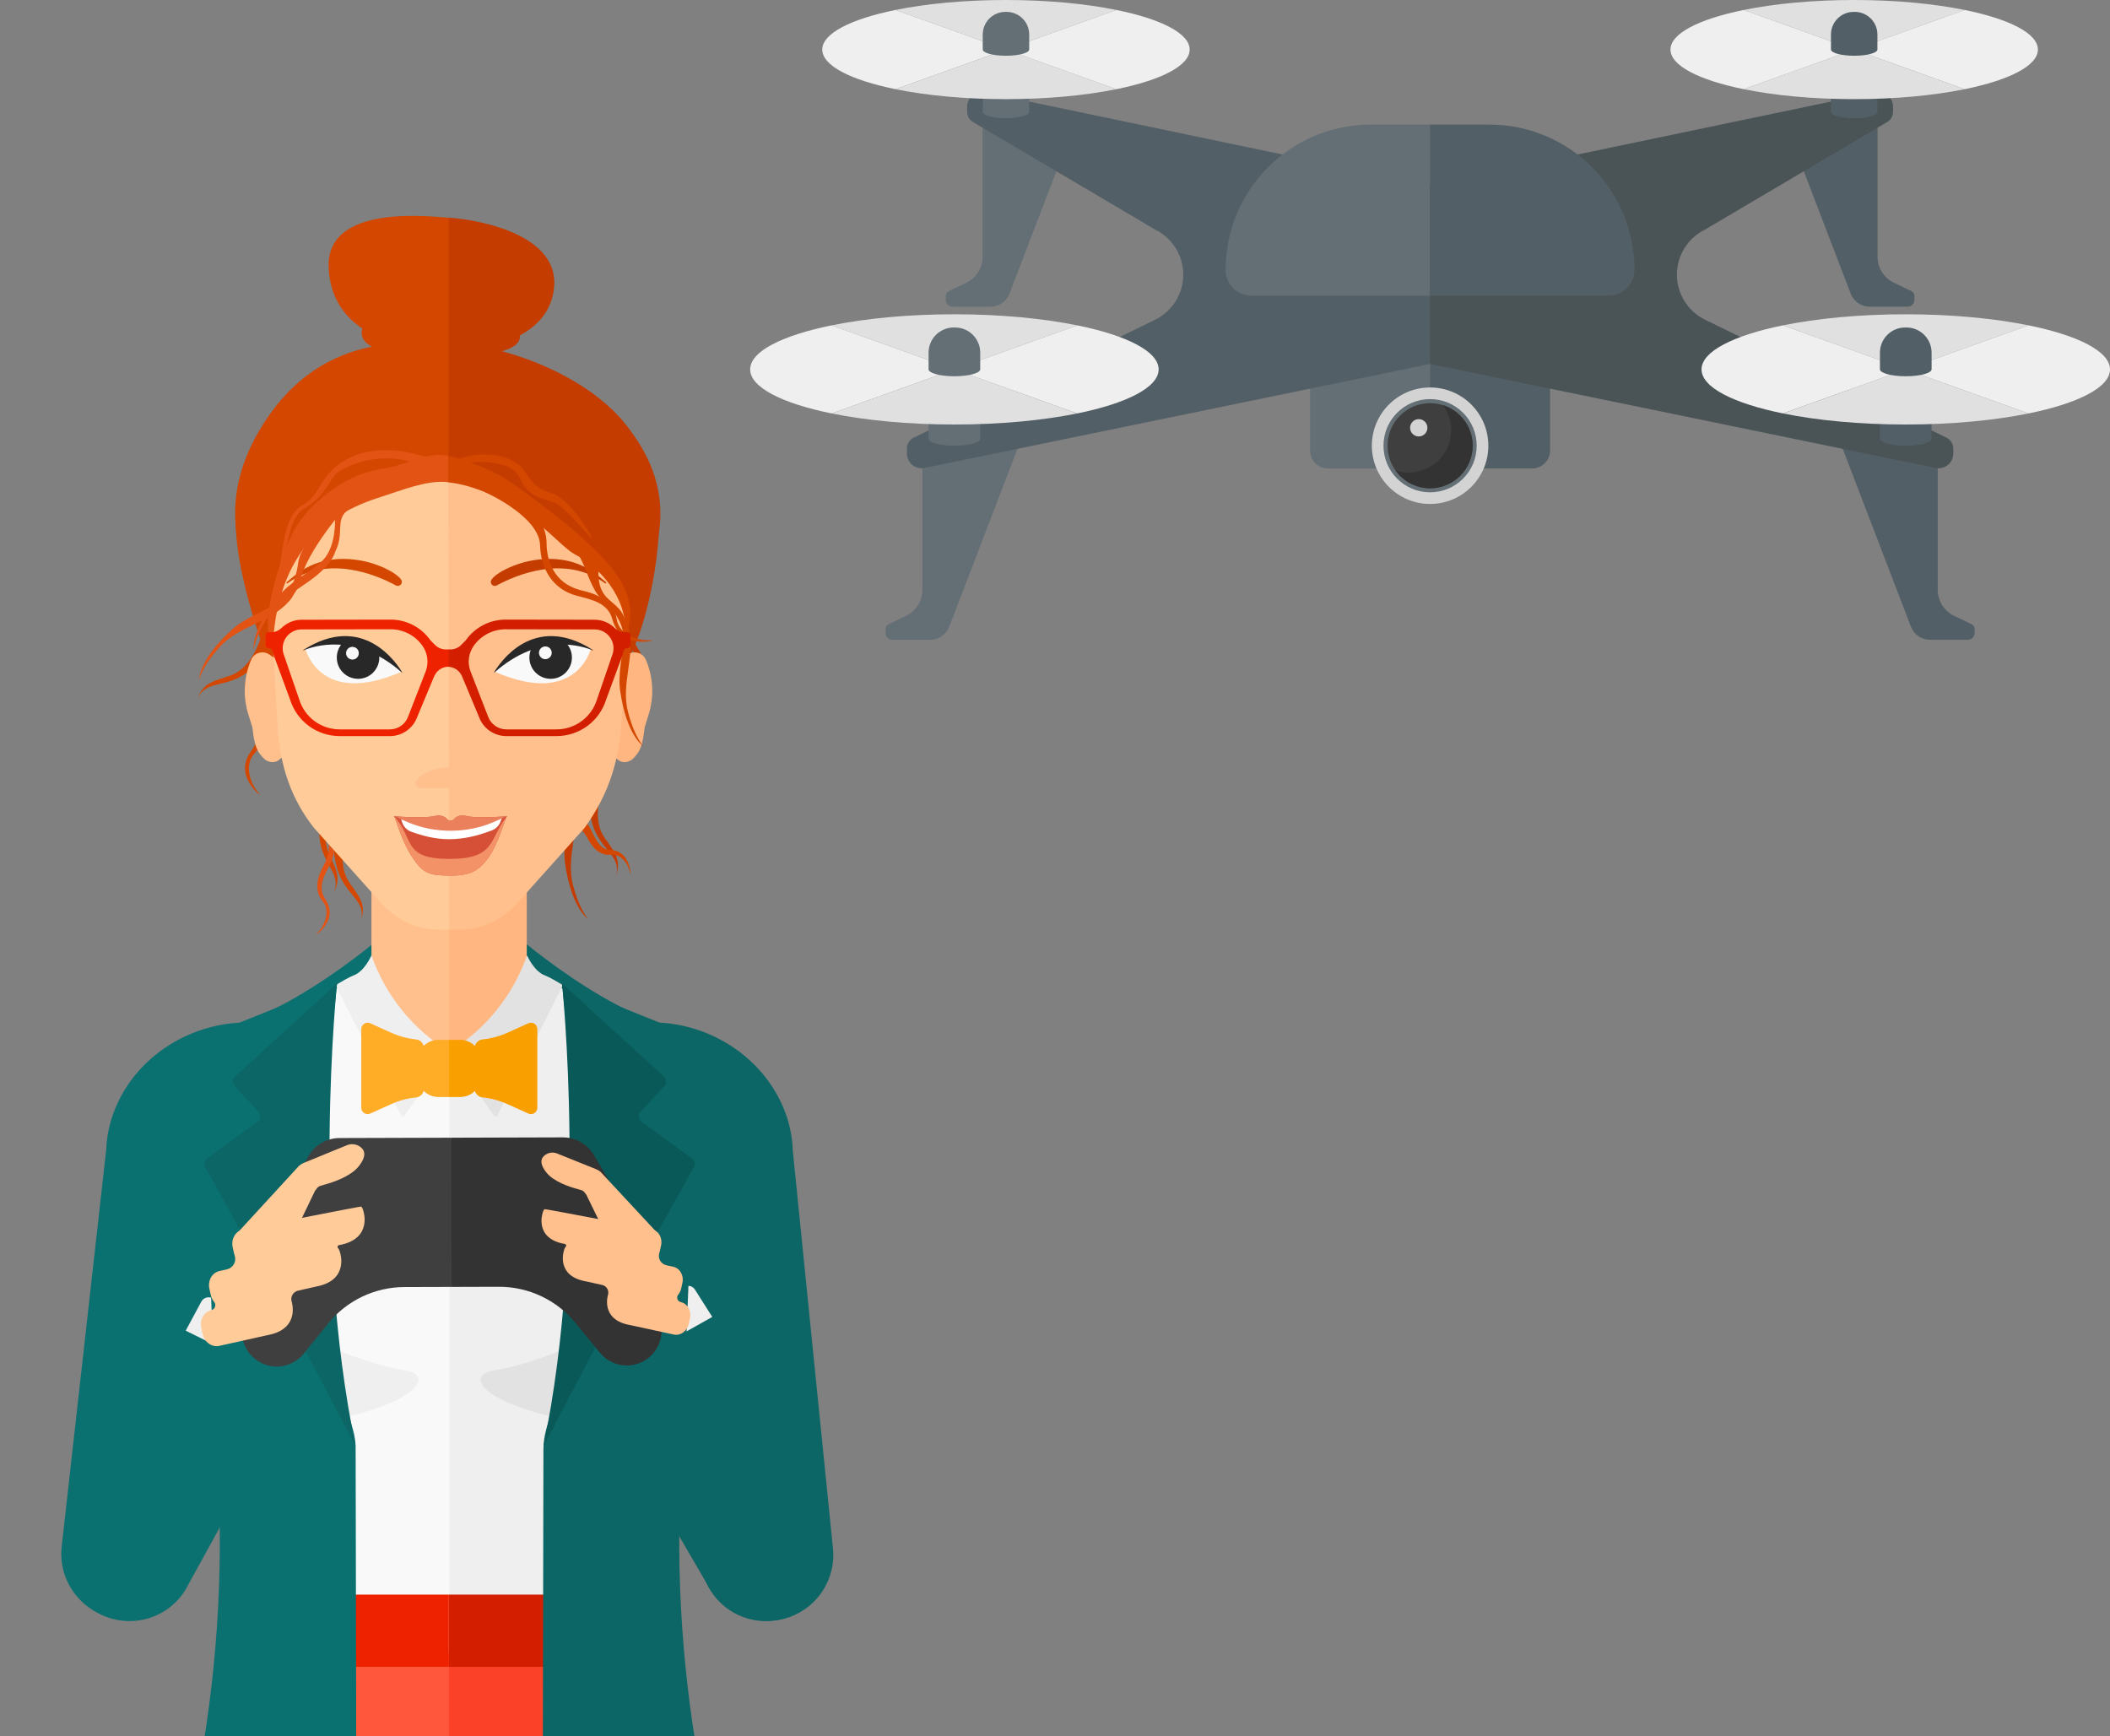 <?xml version="1.0" encoding="iso-8859-1"?>
<!-- Generator: Adobe Illustrator 19.2.0, SVG Export Plug-In . SVG Version: 6.00 Build 0)  -->
<svg version="1.1" xmlns="http://www.w3.org/2000/svg" xmlns:xlink="http://www.w3.org/1999/xlink" x="0px" y="0px"
	 viewBox="0 0 880.311 724.457" style="enable-background:new 0 0 880.311 724.457;" xml:space="preserve">
<rect x="0" y="0" width="880.311" height="724.457" fill="#808080" stroke="none"/>
<g id="Drone">
	<g>
		<g>
			<g>
				<g>
					<g>
						<path style="fill:#636E75;" d="M546.593,187.987c0,4.121,3.372,7.493,7.492,7.493h42.574l8.828-17.381l-8.828-59.606h-42.574
							c-4.12,0-7.492,3.372-7.492,7.493V187.987z"/>
					</g>
					<g>
						<path style="fill:#535F66;" d="M646.704,125.986c0-4.121-3.372-7.493-7.492-7.493h-42.574v76.986h42.574
							c4.12,0,7.492-3.371,7.492-7.493V125.986z"/>
					</g>
				</g>
				<g>
					<circle style="fill:#D3D3D3;" cx="596.648" cy="185.967" r="24.3"/>
					<circle style="fill:#636E75;" cx="596.648" cy="185.967" r="19.44"/>
					<circle style="fill:#3F3F3F;" cx="596.648" cy="185.967" r="17.758"/>
					<path style="fill:#333333;" d="M602.094,169.063c2.1,2.917,3.34,6.493,3.34,10.362c0,9.807-7.95,17.757-17.758,17.757
						c-1.899,0-3.727-0.301-5.444-0.854c3.224,4.478,8.479,7.396,14.417,7.396c9.808,0,17.758-7.95,17.758-17.758
						C614.406,178.059,609.236,171.362,602.094,169.063z"/>
					<circle style="fill:#D3D3D3;" cx="591.913" cy="178.49" r="3.614"/>
				</g>
			</g>
			<g>
				<path style="fill:#636E75;" d="M384.836,188.866v57.246c0,4.61-2.641,8.813-6.794,10.814l-7.319,3.525
					c-0.779,0.375-1.274,1.164-1.274,2.028v1.623c0,1.561,1.266,2.826,2.826,2.826h15.841c3.511,0,6.658-2.164,7.915-5.442
					l30.889-80.57L384.836,188.866z"/>
				<path style="fill:#636E75;" d="M409.962,49.891v57.246c0,4.61-2.641,8.813-6.795,10.814l-7.318,3.525
					c-0.779,0.376-1.275,1.164-1.275,2.029v1.622c0,1.562,1.266,2.827,2.827,2.827h15.84c3.511,0,6.658-2.165,7.915-5.443
					l23.669-61.737L409.962,49.891z"/>
				<path style="fill:#535F66;" d="M596.648,77.324L410.859,38.513c-1.806-0.372-3.682,0.088-5.11,1.253
					c-1.429,1.164-2.258,2.91-2.258,4.752v2.148c0,1.892,1.078,3.618,2.778,4.449l75.653,44.667
					c7.184,3.511,11.74,10.808,11.74,18.804s-4.556,15.293-11.74,18.804l-100.778,49.252c-1.699,0.831-2.777,2.557-2.777,4.45v2.147
					c0,1.843,0.828,3.588,2.257,4.753c1.429,1.164,3.305,1.625,5.11,1.253l210.914-43.395l13.996-20.723L596.648,77.324z"/>
				<path style="fill:#636E75;" d="M596.648,51.982h-24.69c-33.477,0-60.613,27.138-60.613,60.613
					c0,5.949,4.823,10.772,10.772,10.772h74.531l13.996-35.693L596.648,51.982z"/>
				<g>
					<path style="fill:#636E75;" d="M398.45,165.622h-0.534c-5.804,0-10.508,4.704-10.508,10.508v6.929
						c0,1.606,4.824,2.908,10.775,2.908s10.775-1.302,10.775-2.908v-6.929C408.959,170.326,404.255,165.622,398.45,165.622z"/>
					<g>
						<path style="fill:#E0E0E0;" d="M449.416,135.749c-14.26-2.9-32.001-4.62-51.233-4.62c-19.231,0-36.972,1.72-51.231,4.62
							l51.232,18.375L449.416,135.749z"/>
						<path style="fill:#EFEFEF;" d="M346.951,135.749c-20.634,4.197-33.976,10.865-33.976,18.375
							c0,7.51,13.342,14.178,33.976,18.375l51.232-18.375L346.951,135.749z"/>
						<path style="fill:#E0E0E0;" d="M346.951,172.499c14.26,2.9,32,4.62,51.231,4.62c19.233,0,36.974-1.72,51.233-4.62
							l-51.232-18.375L346.951,172.499z"/>
						<path style="fill:#EFEFEF;" d="M483.392,154.124c0-7.51-13.342-14.178-33.976-18.375l-51.232,18.375l51.232,18.375
							C470.05,168.302,483.392,161.634,483.392,154.124z"/>
					</g>
					<path style="fill:#636E75;" d="M398.45,136.642h-0.534c-5.804,0-10.508,4.705-10.508,10.509v6.929
						c0,1.606,4.824,2.908,10.775,2.908s10.775-1.302,10.775-2.908v-6.929C408.959,141.347,404.255,136.642,398.45,136.642z"/>
				</g>
				<g>
					<path style="fill:#636E75;" d="M419.94,31.025h-0.482c-5.221,0-9.452,4.231-9.452,9.452v6.232c0,1.445,4.34,2.616,9.692,2.616
						c5.353,0,9.692-1.171,9.692-2.616v-6.232C429.391,35.257,425.159,31.025,419.94,31.025z"/>
					<g>
						<path style="fill:#E0E0E0;" d="M465.781,4.156C452.954,1.548,436.996,0,419.698,0c-17.298,0-33.256,1.548-46.082,4.156
							l46.082,16.527L465.781,4.156z"/>
						<path style="fill:#EFEFEF;" d="M373.616,4.156c-18.56,3.774-30.56,9.772-30.56,16.527c0,6.755,12,12.753,30.56,16.527
							l46.082-16.527L373.616,4.156z"/>
						<path style="fill:#E0E0E0;" d="M373.616,37.211c12.826,2.609,28.784,4.156,46.082,4.156c17.298,0,33.256-1.547,46.083-4.156
							l-46.083-16.527L373.616,37.211z"/>
						<path style="fill:#EFEFEF;" d="M496.341,20.684c0-6.755-12.001-12.753-30.559-16.527l-46.083,16.527l46.083,16.527
							C484.341,33.436,496.341,27.438,496.341,20.684z"/>
					</g>
					<path style="fill:#636E75;" d="M419.94,4.959h-0.482c-5.221,0-9.452,4.231-9.452,9.452v6.232c0,1.445,4.34,2.616,9.692,2.616
						c5.353,0,9.692-1.171,9.692-2.616v-6.232C429.391,9.19,425.159,4.959,419.94,4.959z"/>
				</g>
			</g>
			<g>
				<path style="fill:#535F66;" d="M822.563,260.45l-7.319-3.525c-4.154-2.001-6.795-6.203-6.795-10.814v-57.246l-42.082-7.951
					l30.889,80.57c1.257,3.278,4.404,5.442,7.915,5.442h15.841c1.561,0,2.826-1.266,2.826-2.826v-1.623
					C823.838,261.614,823.342,260.825,822.563,260.45z"/>
				<path style="fill:#535F66;" d="M797.438,121.475l-7.319-3.525c-4.154-2.001-6.795-6.204-6.795-10.814V49.891l-34.862,10.883
					l23.669,61.737c1.256,3.278,4.404,5.443,7.914,5.443h15.841c1.562,0,2.827-1.266,2.827-2.827v-1.622
					C798.713,122.639,798.218,121.851,797.438,121.475z"/>
				<path style="fill:#4A5356;" d="M812.142,182.644l-100.779-49.252c-7.184-3.511-11.739-10.808-11.739-18.804
					s4.556-15.293,11.739-18.804l75.654-44.667c1.699-0.831,2.777-2.558,2.777-4.449v-2.148c0-1.843-0.829-3.588-2.258-4.752
					c-1.428-1.165-3.305-1.625-5.109-1.253L596.638,77.324v74.528l210.914,43.395c1.806,0.372,3.682-0.089,5.109-1.253
					c1.429-1.165,2.258-2.91,2.258-4.753v-2.147C814.919,185.201,813.841,183.475,812.142,182.644z"/>
				<path style="fill:#535F66;" d="M621.328,51.982h-24.69v71.386h74.531c5.949,0,10.772-4.823,10.772-10.772
					C681.941,79.12,654.804,51.982,621.328,51.982z"/>
				<g>
					<path style="fill:#535F66;" d="M794.835,165.622h0.535c5.804,0,10.508,4.704,10.508,10.508v6.929
						c0,1.606-4.824,2.908-10.775,2.908c-5.951,0-10.776-1.302-10.776-2.908v-6.929
						C784.326,170.326,789.031,165.622,794.835,165.622z"/>
					<g>
						<path style="fill:#E0E0E0;" d="M743.87,135.749c14.26-2.9,32.001-4.62,51.232-4.62c19.231,0,36.973,1.72,51.232,4.62
							l-51.232,18.375L743.87,135.749z"/>
						<path style="fill:#EFEFEF;" d="M846.335,135.749c20.634,4.197,33.976,10.865,33.976,18.375
							c0,7.51-13.342,14.178-33.976,18.375l-51.232-18.375L846.335,135.749z"/>
						<path style="fill:#E0E0E0;" d="M846.335,172.499c-14.26,2.9-32.001,4.62-51.232,4.62c-19.232,0-36.973-1.72-51.232-4.62
							l51.232-18.375L846.335,172.499z"/>
						<path style="fill:#EFEFEF;" d="M709.895,154.124c0-7.51,13.342-14.178,33.976-18.375l51.232,18.375l-51.232,18.375
							C723.236,168.302,709.895,161.634,709.895,154.124z"/>
					</g>
					<path style="fill:#535F66;" d="M794.835,136.642h0.535c5.804,0,10.508,4.705,10.508,10.509v6.929
						c0,1.606-4.824,2.908-10.775,2.908c-5.951,0-10.776-1.302-10.776-2.908v-6.929
						C784.326,141.347,789.031,136.642,794.835,136.642z"/>
				</g>
				<g>
					<path style="fill:#535F66;" d="M773.347,31.025h0.481c5.22,0,9.451,4.231,9.451,9.452v6.232c0,1.445-4.339,2.616-9.692,2.616
						c-5.353,0-9.692-1.171-9.692-2.616v-6.232C763.895,35.257,768.127,31.025,773.347,31.025z"/>
					<g>
						<path style="fill:#E0E0E0;" d="M727.505,4.156C740.331,1.548,756.289,0,773.587,0c17.299,0,33.257,1.548,46.083,4.156
							l-46.083,16.527L727.505,4.156z"/>
						<path style="fill:#EFEFEF;" d="M819.67,4.156c18.56,3.774,30.561,9.772,30.561,16.527c0,6.755-12.001,12.753-30.561,16.527
							l-46.083-16.527L819.67,4.156z"/>
						<path style="fill:#E0E0E0;" d="M819.67,37.211c-12.826,2.609-28.784,4.156-46.083,4.156c-17.298,0-33.256-1.547-46.082-4.156
							l46.082-16.527L819.67,37.211z"/>
						<path style="fill:#EFEFEF;" d="M696.945,20.684c0-6.755,12-12.753,30.56-16.527l46.082,16.527l-46.082,16.527
							C708.945,33.436,696.945,27.438,696.945,20.684z"/>
					</g>
					<path style="fill:#535F66;" d="M773.347,4.959h0.481c5.22,0,9.451,4.231,9.451,9.452v6.232c0,1.445-4.339,2.616-9.692,2.616
						c-5.353,0-9.692-1.171-9.692-2.616v-6.232C763.895,9.19,768.127,4.959,773.347,4.959z"/>
				</g>
			</g>
		</g>
		<g>
			<defs>
				<rect id="SVGID_1_" y="76.591" width="411.184" height="647.866"/>
			</defs>
			<clipPath id="SVGID_2_">
				<use xlink:href="#SVGID_1_"  style="overflow:visible;"/>
			</clipPath>
			<g style="clip-path:url(#SVGID_2_);">
				<path style="fill:#0A7070;" d="M90.284,429.885c-8.941,1.95-14.947,10.386-13.835,19.472
					c2.441,19.942,13.152,50.195,28.752,65.155c22.409,21.473,59.078,0,59.078,0l3.2-130.832
					C167.48,383.679,126.283,422.038,90.284,429.885z"/>
				<g>
					<g>
						<path style="fill:#0A7070;" d="M150.51,456.589c-10.65-25.721-42.276-37.062-70.651-25.33
							c-21.351,8.844-34.746,28.231-35.528,48.271L25.748,645.184c-1.724,15.081,9.106,28.695,24.181,30.417
							c15.49,1.771,29.48-9.36,31.262-24.863l14.995-103.95c1.436-8.739,15.663-35.988,36.228-45.154
							C153.034,492.441,158.854,476.762,150.51,456.589z"/>
						<path style="fill:#0A7070;" d="M112.42,472.362c3.043,7.321-0.451,15.718-7.769,18.751c-7.336,3.038-15.742-0.439-18.77-7.772
							c-3.027-7.321,0.449-15.721,7.772-18.751C100.996,461.546,109.384,465.039,112.42,472.362z"/>
					</g>
				</g>
				<path style="fill:#0C6666;" d="M284.817,429.885c-36.008-7.847-77.2-46.206-77.2-46.206l3.201,130.835
					c0,0,36.667,21.479,59.076,0c15.6-14.957,26.318-45.21,28.761-65.155C299.771,440.272,293.761,431.834,284.817,429.885z"/>
				<g>
					<path style="fill:#0C6666;" d="M347.513,645.981l-16.748-165.848c-0.573-20.045-13.755-39.58-35.01-48.658
						c-28.232-12.052-59.99-1.059-70.92,24.544c-8.569,20.081-2.913,35.826,17.594,45.247c20.459,9.398,34.376,36.788,35.723,45.549
						L292,650.931c1.612,15.516,15.473,26.798,30.991,25.202C338.081,674.577,349.06,661.086,347.513,645.981z"/>
					<path style="fill:#0C6666;" d="M262.747,472.215c-3.119,7.291,0.283,15.726,7.561,18.84c7.302,3.117,15.742-0.264,18.846-7.568
						c3.114-7.287-0.27-15.727-7.56-18.833C274.3,461.528,265.872,464.928,262.747,472.215z"/>
				</g>
				<g>
					<path style="fill:#EFEFEF;" d="M252.217,579.904l47.123-27.011l-9.224-14.536c-0.853-1.687-2.92-2.357-4.604-1.505
						l-39.72,22.405c-0.8,0.404-1.417,1.127-1.699,1.986c-0.29,0.87-0.215,1.808,0.2,2.616L252.217,579.904z"/>
					<g>
						<path style="fill:#0C6666;" d="M294.988,660.921c3.101,6.504,8.666,11.504,15.462,13.901
							c6.795,2.405,14.261,1.995,20.774-1.114l0.265-0.149c6.679-3.2,11.789-8.975,14.151-15.999
							c2.362-7.037,2.075-15.409-1.309-22.007l-41.892-85.101c-0.89-1.592-2.877-2.209-4.516-1.408l-48.062,26.97
							c-1.673,0.815-2.379,2.805-1.615,4.496L294.988,660.921z"/>
						<path style="fill:#0C6666;" d="M331.692,643.838c-3.032-6.322-10.609-8.991-16.92-5.951
							c-6.335,3.023-9.002,10.606-5.969,16.928c3.05,6.305,10.602,8.981,16.938,5.944
							C332.06,657.729,334.725,650.147,331.692,643.838z"/>
					</g>
				</g>
				<g>
					<path style="fill:#EFEFEF;" d="M118.489,580.536l-42.947-21.731l8.479-15.768c0.91-1.657,3.009-2.255,4.677-1.345
						l36.892,18.419c0.791,0.433,1.39,1.176,1.646,2.045c0.264,0.879,0.16,1.815-0.282,2.609L118.489,580.536z"/>
					<g>
						<path style="fill:#0A7070;" d="M78.233,661.754c-3.319,6.397-9.07,11.204-15.977,13.365c-6.907,2.17-14.399,1.5-20.852-1.835
							l-0.263-0.158c-6.616-3.432-11.573-9.383-13.73-16.49c-2.158-7.119-1.609-15.481,1.998-21.962l43.09-78.418
							c0.944-1.562,2.961-2.109,4.584-1.252l43.893,21.723c1.656,0.873,2.305,2.888,1.485,4.552L78.233,661.754z"/>
						<path style="fill:#0A7070;" d="M41.861,643.398c3.245-6.216,10.945-8.623,17.195-5.364c6.275,3.243,8.722,10.919,5.477,17.135
							c-3.264,6.199-10.939,8.614-17.214,5.357C41.061,657.277,38.616,649.602,41.861,643.398z"/>
					</g>
				</g>
				<g>
					<path style="fill:#FFC08D;" d="M154.971,369.112v35.816c0,3.454-2.437,6.42-5.82,7.093
						c-7.679,1.534-34.434,11.243-37.222,18.558c-2.783,7.316-1.605,11.214,3.114,17.454c12.29,16.269,51.914,25.825,72.301,25.825
						l15.65-54.738h0.024l-15.651-50.009H154.971z"/>
					<path style="fill:#FFB680;" d="M259.669,448.034c4.718-6.24,5.889-10.272,3.118-17.589c-2.779-7.309-29.549-16.89-37.22-18.423
						c-3.367-0.667-5.794-3.627-5.794-7.057v-35.853h-32.406v104.747C207.757,473.859,247.386,464.303,259.669,448.034z"/>
				</g>
				<g>
					<path style="fill:#F9F9F9;" d="M187.414,438.826l-19.022-9.258l-13.926-22.173l-45.086,16.157v405.958l64.199,11.488
						c0.479,0.082,0.96-0.029,1.349-0.311c0.384-0.281,0.642-0.702,0.713-1.176l11.901-77.791l13.601-1.638l6.475-253.452
						L187.414,438.826z"/>
					<path style="fill:#EFEFEF;" d="M220.442,407.394l-14.257,23.233l-18.69,8.198v322.869l11.77,77.845
						c0.064,0.467,0.323,0.89,0.707,1.164c0.382,0.276,0.857,0.393,1.322,0.31l68.604-11.492V424.692L220.442,407.394z"/>
					<g>
						<path style="fill:#E2E2E2;" d="M236.192,562.578c0,0-16.706,7.163-29.592,9.082c-12.88,1.921-5.36,12.542,22.762,19.196
							C257.491,597.51,236.192,562.578,236.192,562.578z"/>
						<path style="fill:#E2E2E2;" d="M238.221,532.63c0,0,0.416-4.309-7.325-10.389c-7.724-6.092,6.632-8.244,15.58-5.734
							C255.419,519.012,238.221,532.63,238.221,532.63z"/>
					</g>
					<path style="fill:#E2E2E2;" d="M234.409,411.911c0.164-0.181,0.241-0.433,0.205-0.679c-0.041-0.247-0.182-0.469-0.394-0.592
						c-1.672-0.993-5.289-3.094-6.858-3.662c-4.637-1.686-7.467-8.369-7.467-8.369v0.012c-5.877,16.761-17.365,30.964-32.528,40.205
						l18.77,26.682c0.142,0.206,0.38,0.339,0.628,0.357c0.244,0.011,0.491-0.087,0.657-0.27L234.409,411.911z"/>
					<path style="fill:#EFEFEF;" d="M140.455,411.911c-0.158-0.181-0.233-0.433-0.207-0.679c0.042-0.247,0.182-0.469,0.404-0.592
						c1.665-0.993,5.279-3.094,6.855-3.662c4.638-1.686,7.463-8.369,7.463-8.369v0.012c5.873,16.761,17.361,30.964,32.524,40.205
						l-18.76,26.682c-0.148,0.206-0.387,0.339-0.633,0.357c-0.246,0.011-0.494-0.087-0.664-0.27L140.455,411.911z"/>
					<g>
						<path style="fill:#EFEFEF;" d="M138.909,562.578c0,0,16.703,7.163,29.59,9.082c12.88,1.921,5.361,12.542-22.766,19.196
							C117.607,597.51,138.909,562.578,138.909,562.578z"/>
						<path style="fill:#EFEFEF;" d="M136.884,532.63c0,0-0.408-4.309,7.315-10.389c7.73-6.092-6.625-8.244-15.571-5.734
							C119.685,519.012,136.884,532.63,136.884,532.63z"/>
					</g>
				</g>
				<g>
					<polygon style="fill:#FFC08D;" points="131.632,1347.117 165.841,1347.117 165.299,1398.297 131.632,1398.297 					"/>
					<polygon style="fill:#FFC08D;" points="243.286,1347.117 209.078,1347.117 209.618,1398.297 243.286,1398.297 					"/>
					<path style="fill:#FC4129;" d="M293.801,767.951c-0.364-2.112-0.936-4.259-1.587-6.407c-0.224-1.645-0.475-3.325-0.683-4.953
						l-10.975-66.897h-1.848h-2.476h-88.878l-12.015,30.876l-0.109,120.404l0.014,0.006l11.972,19.47
						c7.936,0,10.205,6,10.712,14.058c-0.223,25.902-0.612,79.992-0.356,120.859c0.12,19.133,1.454,38.064,2.799,53.79
						c0.389,4.512,0.599,9.19,0.607,13.72c0.013,5.792,0.413,11.594,1.249,17.34c0.099,0.661,0.18,1.322,0.263,1.983
						c0.469,4.033,0.575,8.129,0.331,12.185l-1.57,25.875c-0.738,12.049-0.949,24.13-0.703,36.196
						c-0.406,16.956,0.152,33.927,1.68,50.819l0.238,6.513l1.184,128.893c0.004,1.101,0.903,1.984,2.001,1.984
						c0.89,0,1.629,0.708,1.66,1.604l0.628,17.217c0.011,0.37,0.31,0.655,0.675,0.655h34.96c0.352,0,0.643-0.268,0.674-0.619
						l1.446-16.352c0.128-1.417,1.312-2.505,2.741-2.505c0.991,0,1.809-0.761,1.889-1.744l21.096-268.166
						c-0.323-14.473,0.973-28.929,3.868-43.057c0,0,14.305-88.418,18.514-119.73C301.598,853.812,301.243,812.237,293.801,767.951z"
						/>
					<rect x="187.297" y="665.329" style="fill:#D31E00;" width="92.952" height="30.122"/>
					<path style="fill:#FF573B;" d="M187.427,840.973l-0.145-151.28H98.41h-2.486h-1.848l-10.965,66.897
						c-0.21,1.628-0.467,3.309-0.689,4.953c-0.652,2.148-1.225,4.295-1.582,6.407c-7.448,44.286-7.794,85.861,0,144.017
						c4.203,31.312,18.509,119.73,18.509,119.73c2.902,14.128,4.201,28.584,3.87,43.057l21.097,268.166
						c0.078,0.983,0.896,1.744,1.891,1.744c1.421,0,2.611,1.088,2.735,2.505l1.447,16.352c0.033,0.352,0.329,0.619,0.68,0.619
						h34.953c0.364,0,0.663-0.285,0.676-0.655l0.63-17.217c0.035-0.896,0.767-1.604,1.665-1.604c1.1,0,1.989-0.884,2.001-1.984
						l1.18-128.893l0.233-6.513c1.53-16.893,2.087-33.864,1.689-50.819c0.237-12.066,0.034-24.147-0.701-36.196l-1.572-25.875
						c-0.245-4.021-0.133-8.188,0.326-12.185c0.084-0.661,0.168-1.322,0.258-1.983c0.843-5.747,1.245-11.549,1.256-17.34
						c0.004-4.53,0.21-9.208,0.6-13.72c1.353-15.726,2.689-34.657,2.804-53.79c0.257-40.867-0.135-94.957-0.358-120.859
						c0.516-8.058,2.781-14.058,10.72-14.058l-0.021-19.47C187.406,840.979,187.42,840.973,187.427,840.973z"/>
					<rect x="94.334" y="665.329" style="fill:#EF2200;" width="92.945" height="30.122"/>
					<g>
						<path style="fill:#EF2200;" d="M139.144,1347.117h-2.914c-0.573,0-1.041,0.387-1.041,0.872v12.986
							c0,0.48,0.468,0.873,1.041,0.873h2.914c0.572,0,1.041-0.393,1.041-0.873v-12.986
							C140.185,1347.504,139.716,1347.117,139.144,1347.117z"/>
						<path style="fill:#EF2200;" d="M150.192,1347.117h-2.916c-0.57,0-1.039,0.387-1.039,0.872v12.986
							c0,0.48,0.469,0.873,1.039,0.873h2.916c0.574,0,1.04-0.393,1.04-0.873v-12.986
							C151.232,1347.504,150.767,1347.117,150.192,1347.117z"/>
						<path style="fill:#EF2200;" d="M162.283,1347.989c0-0.485-0.466-0.872-1.043-0.872h-2.912c-0.576,0-1.043,0.387-1.043,0.872
							v12.986c0,0.48,0.467,0.873,1.043,0.873h2.912c0.577,0,1.043-0.393,1.043-0.873V1347.989z"/>
					</g>
					<g>
						<g>
							<g>
								<path style="fill:#D31E00;" d="M216.595,1347.117h-2.915c-0.574,0-1.043,0.387-1.043,0.872v12.986
									c0,0.48,0.469,0.873,1.043,0.873h2.915c0.574,0,1.041-0.393,1.041-0.873v-12.986
									C217.636,1347.504,217.169,1347.117,216.595,1347.117z"/>
							</g>
							<g>
								<path style="fill:#D31E00;" d="M227.645,1347.117h-2.915c-0.574,0-1.041,0.387-1.041,0.872v12.986
									c0,0.48,0.467,0.873,1.041,0.873h2.915c0.569,0,1.039-0.393,1.039-0.873v-12.986
									C228.685,1347.504,228.215,1347.117,227.645,1347.117z"/>
							</g>
							<g>
								<path style="fill:#D31E00;" d="M239.737,1347.989c0-0.485-0.469-0.872-1.045-0.872h-2.915c-0.572,0-1.042,0.387-1.042,0.872
									v12.986c0,0.48,0.47,0.873,1.042,0.873h2.915c0.576,0,1.045-0.393,1.045-0.873V1347.989z"/>
							</g>
						</g>
					</g>
				</g>
				<path style="fill:#0C6666;" d="M308.478,837.057c2.168-1.339,3.27-3.898,2.75-6.391l-16.644-79.529
					c-8.895-42.507-12.517-85.955-10.778-129.351l5.056-126.279l-12.195-68.228l-42.179-16.953l12.167,117.769l-18.766,68.28
					c-0.773,2.802-1.161,5.701-1.169,8.604l-0.462,239.012c-0.009,1.675,0.659,3.278,1.842,4.46
					c1.186,1.189,2.785,1.851,4.452,1.851h23.365C272.44,850.302,294.397,845.713,308.478,837.057z"/>
				<path style="fill:#095959;" d="M289.529,486.964c0.69-1.223,0.35-2.779-0.788-3.605l-21.083-15.333
					c-0.639-0.469-1.058-1.184-1.131-1.974c-0.08-0.79,0.185-1.573,0.726-2.159l9.957-10.78c0.496-0.544,0.766-1.266,0.731-2.002
					c-0.027-0.738-0.354-1.434-0.902-1.932l-42.561-38.853c0,0,10.874,103.582-7.751,193.195
					C257.448,544.123,283.673,497.339,289.529,486.964z"/>
				<path style="fill:#0A7070;" d="M148.375,604.457c0-2.558-0.346-5.102-1.026-7.573l-18.891-68.785l12.157-117.768l-42.176,16.955
					l-12.201,68.229l5.054,126.283c1.746,43.39-1.878,86.832-10.771,129.339L63.88,830.666c-0.525,2.493,0.575,5.052,2.752,6.391
					c14.071,8.656,36.031,13.245,52.555,13.245h23.363c1.668,0,3.27-0.661,4.454-1.851c1.182-1.182,1.84-2.785,1.84-4.46
					L148.375,604.457z"/>
				<path style="fill:#0C6666;" d="M140.615,410.326l-42.555,38.853c-0.541,0.499-0.871,1.194-0.9,1.932
					c-0.025,0.736,0.234,1.458,0.733,2.002l9.961,10.786c0.535,0.579,0.799,1.362,0.724,2.152c-0.079,0.79-0.489,1.505-1.136,1.974
					l-21.077,15.333c-1.14,0.826-1.475,2.383-0.782,3.605c5.849,10.375,32.067,57.159,62.792,116.558
					C129.752,513.908,140.615,410.326,140.615,410.326z"/>
				<g>
					<path style="fill:#FFAC27;" d="M150.732,429.369c0-0.905,0.456-1.744,1.217-2.236c0.759-0.484,1.71-0.555,2.529-0.186
						l8.707,3.934c3.289,1.485,6.787,2.428,10.377,2.798c1.561,0.156,2.78,1.257,3.215,2.696c1.595-1.557,3.768-2.521,6.17-2.521
						h4.558l5.729,5.894l1.755,12.448l-7.483,5.517h-4.558c-2.402,0-4.575-0.97-6.17-2.527c-0.435,1.438-1.654,2.545-3.215,2.704
						c-3.59,0.367-7.088,1.311-10.377,2.798l-8.707,3.925c-0.819,0.37-1.771,0.307-2.529-0.185c-0.761-0.491-1.217-1.329-1.217-2.23
						V429.369z"/>
					<path style="fill:#F99F00;" d="M224.181,429.369c0-0.905-0.455-1.744-1.219-2.236c-0.762-0.484-1.708-0.555-2.528-0.186
						l-8.708,3.934c-3.292,1.485-6.789,2.428-10.372,2.798c-1.567,0.156-2.784,1.257-3.218,2.696
						c-1.593-1.557-3.767-2.521-6.181-2.521h-4.553v23.859h4.553c2.414,0,4.588-0.97,6.181-2.527
						c0.434,1.438,1.664,2.545,3.218,2.704c3.583,0.367,7.08,1.311,10.372,2.798l8.708,3.925c0.82,0.37,1.767,0.307,2.528-0.185
						c0.764-0.491,1.219-1.329,1.219-2.23V429.369z"/>
				</g>
				<g>
					<path style="fill:#EF9900;" d="M264.791,1378.084c0,0-7.041-11.343-13.046-11.8c-6.016-0.469-14.489,11.184-8.439,17.405
						C249.366,1389.909,262.549,1381.74,264.791,1378.084z"/>
					<path style="fill:#F9F9F9;" d="M321.778,1428.97c0,0,1.2,11.465-5.761,13.899c-6.956,2.446-30.06,3.231-45.932-1.169
						c-15.87-4.413-18.215-9.229-34.729-8.791c-16.513,0.439-32.178-5.256-35.092-8.61c-2.939-3.365-1.604-11.394,2.363-16.797
						c3.947-5.395,57.37,10.845,57.37,10.845l43.681,9.745L321.778,1428.97z"/>
					<path style="fill:#F99F00;" d="M319.5,1420.719c-16.254-10.734-25.02-3.729-35.537-17.746
						c-10.509-14.021-18.698-24.45-18.698-24.45s-12.246-2.916-29.277,9.996c-12.366,9.377-27.357-7.063-26.59-18.584
						c0.013-0.223-0.12-0.431-0.331-0.503c-0.215-0.073-0.448,0.004-0.576,0.189c-2.231,3.255-6.994,13.361-7.321,40.61
						c3.073,3.252,2.135,4.354,14.859,6.76c12.739,2.41,30.857,7.807,41.08,13.905c10.207,6.104,46.054,13.079,62.303,9.334
						C326.016,1436.052,335.765,1431.452,319.5,1420.719z"/>
					<path style="fill:#3F3F3F;" d="M327.686,1430.685c-0.583-1.644-6.787,1.854-8.283,2.516c-1.503,0.656,0.372,5.384-3.513,7.948
						c-3.899,2.557-18.816,5.169-38.137,1.34c-19.312-3.816-10.121-6.881-32.509-9.511c-20.349-2.387-50.414-3.33-45.782-16.959
						c0.05-0.162-0.024-0.337-0.181-0.404c-0.154-0.067-0.338-0.005-0.419,0.144c-2.564,4.739-3.684,12.124,11.543,14.926
						c23.189,4.267,38.366,2.417,54.859,11.009c11.905,5.74,36.382,4.961,46.035,3.277
						C320.969,1443.274,331.34,1437.369,327.686,1430.685z"/>
					<path style="fill:#F9F9F9;" d="M280.269,1408.428c0.908-1.253,2.355-2.118,4.377-2.118c1.501,0,2.694,0.486,3.584,1.259
						c0.445-0.551,0.386-1.358-0.159-1.834c-1.516-1.31-3.208-1.854-5.014-1.592c-4.052,0.58-7.069,5.181-7.213,5.379
						c-0.388,0.604-0.212,1.421,0.4,1.809c0.211,0.146,0.454,0.217,0.7,0.217c0.444,0,0.855-0.212,1.119-0.599
						C278.421,1410.388,279.228,1409.335,280.269,1408.428z"/>
					<path style="fill:#F9F9F9;" d="M280.269,1401.089c1.111,0,2.011,0.322,2.704,0.848c0.178-0.099,0.331-0.232,0.45-0.421
						c0.403-0.602,0.229-1.416-0.366-1.812c-5.808-3.818-13.316,5.413-13.63,5.81c-0.453,0.567-0.358,1.393,0.209,1.851
						c0.239,0.192,0.532,0.292,0.814,0.292c0.389,0,0.771-0.18,1.028-0.492c0.048-0.052,2.833-3.436,5.809-4.979
						C277.992,1401.509,278.992,1401.089,280.269,1401.089z"/>
					<path style="fill:#F9F9F9;" d="M275.553,1394.79c1.497,0,2.599,0.581,3.336,1.453c0.046-0.036,0.093-0.047,0.127-0.083
						c0.528-0.508,0.541-1.34,0.036-1.86c-1.381-1.434-3.05-2.095-4.94-1.96c-5.631,0.385-11.324,8.076-11.562,8.398
						c-0.435,0.586-0.308,1.412,0.284,1.837c0.225,0.17,0.518,0.257,0.762,0.257c0.414,0,0.826-0.193,1.072-0.538
						c1.428-1.948,5.935-7.05,9.583-7.333C274.654,1394.862,275.09,1394.79,275.553,1394.79z"/>
					<path style="fill:#F9F9F9;" d="M270.146,1388.734c1.591,0,2.878,0.516,3.82,1.322c0.17-0.105,0.346-0.25,0.463-0.439
						c0.377-0.618,0.189-1.434-0.43-1.808c-8.783-5.408-18.17,7.573-18.568,8.128c-0.416,0.592-0.283,1.407,0.307,1.827
						c0.222,0.168,0.5,0.25,0.757,0.25c0.41,0,0.827-0.193,1.076-0.556c0.062-0.082,4.37-6.033,9.278-7.806
						C267.724,1389.074,268.814,1388.734,270.146,1388.734z"/>
					<path style="fill:#F9F9F9;" d="M265.415,1383.917c1.887,0,3.478,0.405,4.841,1.072c0.159-0.111,0.292-0.265,0.393-0.445
						c0.328-0.643,0.067-1.439-0.562-1.767c-10.63-5.433-21.13,8.333-21.561,8.92c-0.437,0.572-0.314,1.398,0.258,1.837
						c0.225,0.174,0.504,0.264,0.791,0.264c0.394,0,0.801-0.184,1.047-0.529c0.069-0.075,3.846-5.039,8.815-7.601
						C261.008,1384.584,263.005,1383.917,265.415,1383.917z"/>
					<path style="fill:#F9F9F9;" d="M260.944,1378.802c1.988,0.123,3.854,0.655,5.577,1.518c0.161-0.1,0.291-0.235,0.402-0.405
						c0.392-0.619,0.195-1.428-0.413-1.815c-9.874-6.173-20.57,3.279-24.855,9.138c-0.428,0.583-0.295,1.41,0.293,1.837
						c0.232,0.176,0.501,0.251,0.772,0.251c0.406,0,0.801-0.186,1.06-0.543C243.866,1388.659,252.083,1377.614,260.944,1378.802z"/>
				</g>
				<g>
					<path style="fill:#F99F00;" d="M110.07,1378.084c0,0,7.033-11.343,13.04-11.8c6.017-0.469,14.49,11.184,8.435,17.405
						C125.482,1389.909,112.303,1381.74,110.07,1378.084z"/>
					<path style="fill:#F9F9F9;" d="M53.079,1428.97c0,0-1.209,11.465,5.756,13.899c6.966,2.446,30.065,3.231,45.928-1.169
						c15.875-4.413,18.219-9.229,34.739-8.791c16.51,0.439,32.17-5.256,35.083-8.61c2.936-3.365,1.613-11.394-2.364-16.797
						c-3.943-5.395-57.367,10.845-57.367,10.845l-43.684,9.745L53.079,1428.97z"/>
					<path style="fill:#FFAC27;" d="M166.362,1369.62c-0.126-0.184-0.361-0.262-0.574-0.189c-0.213,0.072-0.346,0.28-0.329,0.505
						c0.766,11.521-14.227,27.961-26.598,18.582c-17.029-12.912-29.279-9.996-29.279-9.996s-8.184,10.429-18.693,24.45
						c-10.517,14.018-19.277,7.012-35.543,17.746c-16.271,10.735-6.513,15.333,0.105,19.513c16.236,3.751,52.088-3.23,62.295-9.335
						c10.217-6.1,28.34-11.495,41.078-13.907c12.724-2.405,11.795-3.505,14.862-6.76
						C173.357,1382.981,168.595,1372.875,166.362,1369.62z"/>
					<path style="fill:#3F3F3F;" d="M175.994,1415.766c-0.08-0.148-0.259-0.21-0.418-0.143c-0.155,0.068-0.23,0.242-0.175,0.404
						c4.615,13.62-25.451,14.562-45.792,16.952c-22.388,2.626-13.199,5.695-32.505,9.509c-19.334,3.829-34.242,1.217-38.141-1.34
						c-3.896-2.563-2.014-7.291-3.519-7.947c-1.496-0.655-7.696-4.163-8.285-2.512c-3.653,6.677,6.712,12.589,16.39,14.28
						c9.658,1.693,34.135,2.465,46.038-3.278c16.49-8.589,31.672-6.741,54.865-11.002
						C179.667,1427.885,178.557,1420.509,175.994,1415.766z"/>
					<path style="fill:#F9F9F9;" d="M94.581,1408.428c-0.9-1.253-2.35-2.118-4.375-2.118c-1.505,0-2.692,0.486-3.578,1.259
						c-0.458-0.551-0.386-1.358,0.146-1.834c1.531-1.31,3.224-1.854,5.024-1.592c4.046,0.58,7.082,5.181,7.208,5.379
						c0.39,0.604,0.219,1.421-0.387,1.809c-0.22,0.146-0.466,0.217-0.714,0.217c-0.436,0-0.853-0.212-1.11-0.599
						C96.432,1410.388,95.622,1409.335,94.581,1408.428z"/>
					<path style="fill:#F9F9F9;" d="M94.591,1401.089c-1.114,0-2.012,0.322-2.713,0.848c-0.176-0.099-0.326-0.232-0.446-0.421
						c-0.409-0.602-0.235-1.416,0.366-1.812c5.807-3.818,13.319,5.413,13.634,5.81c0.444,0.567,0.364,1.393-0.211,1.851
						c-0.239,0.192-0.534,0.292-0.819,0.292c-0.392,0-0.773-0.18-1.027-0.492c-0.049-0.052-2.835-3.436-5.807-4.979
						C96.864,1401.509,95.856,1401.089,94.591,1401.089z"/>
					<path style="fill:#F9F9F9;" d="M100.599,1394.961c-0.396-0.099-0.831-0.171-1.299-0.171c-1.494,0-2.593,0.581-3.335,1.453
						c-0.049-0.036-0.098-0.047-0.132-0.083c-0.523-0.508-0.536-1.34-0.032-1.86c1.389-1.434,3.055-2.095,4.938-1.96
						c5.643,0.385,11.334,8.076,11.565,8.398c0.434,0.586,0.305,1.412-0.279,1.837c-0.221,0.17-0.516,0.257-0.775,0.257
						c-0.408,0-0.812-0.193-1.063-0.538C108.755,1400.346,104.25,1395.243,100.599,1394.961z"/>
					<path style="fill:#F9F9F9;" d="M104.712,1388.734c-1.596,0-2.878,0.516-3.819,1.322c-0.172-0.105-0.354-0.25-0.47-0.439
						c-0.372-0.618-0.187-1.434,0.435-1.808c8.775-5.408,18.177,7.573,18.564,8.128c0.42,0.592,0.279,1.407-0.301,1.827
						c-0.229,0.168-0.508,0.25-0.767,0.25c-0.402,0-0.818-0.193-1.065-0.556c-0.072-0.082-4.384-6.033-9.281-7.806
						C107.13,1389.074,106.041,1388.734,104.712,1388.734z"/>
					<path style="fill:#F9F9F9;" d="M109.437,1383.917c-1.88,0-3.478,0.405-4.849,1.072c-0.15-0.111-0.284-0.265-0.386-0.445
						c-0.328-0.643-0.07-1.439,0.561-1.767c10.632-5.433,21.13,8.333,21.562,8.92c0.444,0.572,0.317,1.398-0.254,1.837
						c-0.234,0.174-0.505,0.264-0.787,0.264c-0.396,0-0.793-0.184-1.048-0.529c-0.062-0.075-3.855-5.039-8.816-7.601
						C113.85,1384.584,111.854,1383.917,109.437,1383.917z"/>
					<path style="fill:#F9F9F9;" d="M113.905,1378.802c-1.983,0.123-3.854,0.655-5.57,1.518c-0.163-0.1-0.292-0.235-0.401-0.405
						c-0.389-0.619-0.195-1.428,0.413-1.815c9.872-6.173,20.57,3.279,24.852,9.138c0.434,0.583,0.291,1.41-0.29,1.837
						c-0.238,0.176-0.507,0.251-0.78,0.251c-0.398,0-0.803-0.186-1.052-0.543C130.985,1388.659,122.774,1377.614,113.905,1378.802z"
						/>
				</g>
				<g>
					<g>
						<g>
							<path style="fill:#3F3F3F;" d="M141.689,474.826c-5.323,0.015-10.239,2.843-12.931,7.435L112.8,509.497
								c-7.809,13.331-11.945,14.693-11.899,30.143l0.047,16.072c0.018,6.138,3.899,11.599,9.688,13.637
								c5.789,2.037,12.234,0.209,16.093-4.565l10.102-12.499c7.786-9.634,19.496-15.248,31.884-15.284l19.706-0.059l6.812-26.973
								l-6.997-35.28L141.689,474.826z"/>
							<path style="fill:#333333;" d="M234.782,474.55c5.323-0.016,10.257,2.783,12.975,7.359l16.119,27.141
								c7.889,13.284,12.033,14.622,12.079,30.071l0.048,16.072c0.018,6.137-3.831,11.622-9.607,13.693
								c-5.777,2.072-12.232,0.282-16.119-4.469l-10.176-12.439c-7.844-9.587-19.588-15.132-31.974-15.095l-19.707,0.058
								l-0.185-62.253L234.782,474.55z"/>
						</g>
					</g>
					<path style="fill:#FFCB99;" d="M151.636,505.433c-0.205-0.907-0.513-1.56-0.911-2.016c-0.172-0.195-49.453,9.595-49.453,9.595
						c-3.078,0.692-4.95,4.019-4.183,7.428l0.581,2.572c0.061,0.273,0.138,0.539,0.228,0.795c0.42,1.193,0.312,2.509-0.301,3.617
						c-0.611,1.107-1.668,1.9-2.901,2.182l-3.151,0.719c-3.079,0.692-4.951,4.019-4.183,7.429l0.58,2.571
						c0.247,1.098,0.737,2.069,1.392,2.859c0.472,0.572,0.613,1.348,0.374,2.05c-0.24,0.701-0.827,1.229-1.55,1.391
						c-3.079,0.692-4.951,4.02-4.183,7.429l0.578,2.572c0.767,3.408,3.885,5.611,6.963,4.918l19.899-4.442
						c14.143-2.493,10.249-14.092,10.249-14.092c-0.01-0.045-0.021-0.089-0.031-0.133c-0.228-0.937-0.071-1.926,0.437-2.746
						c0.506-0.82,1.321-1.402,2.262-1.618l7.327-1.675c14.143-2.494,10.249-14.093,10.249-14.093
						c-0.204-0.907-0.512-1.56-0.911-2.016c-0.171-0.195-0.227-0.466-0.146-0.714c0.079-0.247,0.284-0.435,0.537-0.493
						C155.529,517.031,151.636,505.433,151.636,505.433z"/>
					<path style="fill:#FFC08D;" d="M226.336,506.319c0.182-0.823,0.455-1.415,0.814-1.83c0.154-0.178,44.838,8.424,44.838,8.424
						c2.792,0.61,4.504,3.613,3.827,6.705l-0.512,2.332c-0.054,0.248-0.122,0.488-0.203,0.722c-0.372,1.082-0.268,2.274,0.293,3.274
						c0.561,1,1.521,1.711,2.639,1.961l2.858,0.634c2.792,0.61,4.505,3.614,3.828,6.705l-0.513,2.332
						c-0.217,0.995-0.655,1.878-1.243,2.598c-0.426,0.519-0.55,1.224-0.329,1.857c0.222,0.634,0.757,1.109,1.411,1.251
						c2.792,0.61,4.507,3.614,3.829,6.705l-0.512,2.332c-0.675,3.092-3.487,5.103-6.278,4.491l-18.045-3.915
						c-12.822-2.182-9.358-12.707-9.358-12.707c0.009-0.041,0.018-0.081,0.027-0.121c0.202-0.849,0.055-1.744-0.409-2.483
						c-0.464-0.74-1.204-1.264-2.057-1.453l-6.646-1.478c-12.821-2.182-9.358-12.707-9.358-12.707
						c0.182-0.823,0.456-1.415,0.815-1.83c0.153-0.178,0.202-0.424,0.129-0.648c-0.073-0.224-0.259-0.392-0.489-0.443
						C222.873,516.845,226.336,506.319,226.336,506.319z"/>
					<path style="fill:#FFC08D;" d="M250.585,488.967c-0.524-0.462-1.122-0.832-1.77-1.093l-16.374-6.592
						c-1.465-0.59-3.123-0.482-4.5,0.293c-1.926,1.086-3.511,3.33,0.176,7.812c2.977,3.621,9.259,5.771,13.076,6.796
						c2.116,0.567,2.133,0.539,3.433,2.302l5.794,11.882l24.465,4.747L250.585,488.967z"/>
					<path style="fill:#FFCB99;" d="M149.701,478.121c-1.524-0.848-3.357-0.955-4.97-0.294l-18.036,7.386
						c-0.714,0.292-1.373,0.704-1.948,1.218l-26.66,29.031l26.983-5.401l6.318-13.159c1.426-1.956,1.442-1.924,3.775-2.564
						c4.208-1.156,11.131-3.572,14.395-7.588C153.601,481.774,151.835,479.309,149.701,478.121z"/>
				</g>
				<g>
					<g>
						<path style="fill:#D44700;" d="M106.244,314.284c5.202-5.521,3.421-12.627,0.654-18.664
							c-4.258-9.311-0.987-17.583,6.14-23.451c0.592-0.408,5.134-3.668,6.442-9.46c1.397-6.2-3.209-13.289-3.729-21.763
							c-0.53-8.468-2.23,12.621-2.23,12.621s4.827,10.992-2.441,16.672c0,0.013,0,0.024-0.01,0.034
							c-7.487,6.147-11.278,15.299-7.253,24.843c2.442,5.77,5.624,12.055,1.346,17.698c-4.319,5.71-3.836,11.158,1.141,16.933
							c0.592,0.69,1.312,1.419,2.109,1.792C104.254,326.98,101.693,319.101,106.244,314.284z"/>
						<path style="fill:#C43C00;" d="M266.967,245.306c0,0-10.564,2.67-7.803,15.576c2.764,12.902,13.461,15.881,9.023,25.983
							c3.799-5.904,2.753-8.658-4.468-20.266c-7.205-11.598,5.712-20.297,5.712-20.297L266.967,245.306z"/>
						<path style="fill:#C43C00;" d="M246.82,325.445c0,0-2.901,7.09,0.329,18.344c3.245,11.257,12.894,13.233,9.576,22.449
							c2.374-6.65,0.968-9.199-4.232-16.34c-7.147-9.795,0.383-24.453,0.383-24.453H246.82z"/>
						<path style="fill:#D44700;" d="M140.38,344.176c0,0-2.916,7.09,0.32,18.341c3.237,11.253,12.892,13.234,9.587,22.452
							c2.36-6.656,0.956-9.199-4.25-16.34c-7.13-9.798,0.39-24.453,0.39-24.453H140.38z"/>
						<path style="fill:#D44700;" d="M136.369,331.526c0,0-4.161,6.429-3.052,18.09c1.117,11.659,10.236,15.374,5.293,23.831
							c3.549-6.111,2.645-8.864-1.165-16.848c-5.215-10.94,4.87-23.957,4.87-23.957L136.369,331.526z"/>
						<path style="fill:#D44700;" d="M114.518,266.028c0,0-1.938,7.413-11.294,14.455c-9.351,7.043-18.255,2.819-21.157,12.173
							c2.12-6.735,4.764-7.932,13.224-10.505c11.591-3.531,14.398-19.762,14.398-19.762L114.518,266.028z"/>
						<path style="fill:#C43C00;" d="M239.057,369.29c-3.137-11.872,3.25-23.302,0.208-35.186c-0.336-1.31-0.867-2.46-1.455-3.544
							c-0.615-1.64-1.435-3.25-2.631-4.518c-4.025-4.259-8.235-5.061-8.512-14.779c0.102-0.548,0.175-1.087,0.321-1.647
							c0.143-0.588-12.711-10.992-12.583-11.542c-0.079,0.361,2.054,2.101,2.865,3.474c1.703,2.825,3.162,5.827,4.341,8.906
							c1.051,2.726,2.438,6.017,3.812,8.346c-0.013,0-0.013,0-0.025-0.005l0.025,0.009c0.646,1.122,1.54,2.242,2.737,3.316
							c6.062,5.391,9.055,11.271,8.956,15.812c0,0.27,0.013,0.53,0,0.796c-0.004,0.176-0.012,0.36-0.012,0.507
							c-0.293,6.877-2.366,14.091-1.314,21.265c2.653,18.114,9.044,22.372,9.725,23.267
							C242.278,379.498,240.415,374.415,239.057,369.29z"/>
						<g>
							<path style="fill:#D44700;" d="M98.616,210.598c-3.021,26.917,15.922,72.027,15.922,72.027s36.396,2.016,72.699,2.619
								V177.042C154.336,179.094,100.905,190.335,98.616,210.598z"/>
							<path style="fill:#C43C00;" d="M210.456,177.996c-3.846-1.31-12.434-1.627-23.219-0.954v108.202
								c34.068,0.56,68.063-0.125,71.736-4.896c7.58-9.854,14.952-35.604,16.088-61.004
								C276.202,193.942,225.989,183.305,210.456,177.996z"/>
						</g>
						<path style="fill:#FFB680;" d="M254.676,278.002l7.24-4.93c1.266-0.863,2.833-1.105,4.282-0.679
							c1.465,0.419,2.649,1.479,3.246,2.864c3.1,7.215,3.525,15.288,1.201,22.777l-1.695,5.466
							c-0.827,7.266-1.643,10.221-5.482,13.623l-1.093,0.49c-1.526,0.69-3.312,0.441-4.609-0.629l-5.277-4.425L254.676,278.002z"/>
						<path style="fill:#FFC08D;" d="M119.57,278.002l-7.238-4.93c-1.255-0.863-2.832-1.105-4.278-0.679
							c-1.468,0.419-2.647,1.479-3.252,2.864c-3.096,7.215-3.518,15.288-1.2,22.777l1.691,5.466
							c0.834,7.266,1.649,10.221,5.488,13.623l1.082,0.49c1.541,0.69,3.335,0.441,4.62-0.629l5.281-4.425L119.57,278.002z"/>
						<path style="fill:#E25314;" d="M134.614,376.017c-3.903-4.775-2.042-10.438,0.544-15.173
							c3.988-7.301,1.818-14.202-3.624-19.37c-0.461-0.363-3.949-3.273-4.677-8.042c-0.774-5.107,3.356-10.586,4.279-17.43
							c0.919-6.838,1.083,10.364,1.083,10.364s-4.547,8.634,1.009,13.658c0.004,0.018,0.004,0.025,0.01,0.031
							c5.718,5.414,8.256,13.049,4.44,20.556c-2.298,4.543-5.249,9.449-2.109,14.274c3.176,4.884,2.466,9.266-1.901,13.669
							c-0.53,0.526-1.153,1.067-1.816,1.326C135.497,386.427,138.021,380.187,134.614,376.017z"/>
						<path style="fill:#D44700;" d="M254.931,356.627c-4.917,0.501-7.882-3.231-9.903-7.048c-3.125-5.887-8.695-7.464-14.544-6.103
							c-0.449,0.146-3.928,1.197-7.438-0.42c-3.757-1.726-5.595-6.911-9.771-10.533c-4.169-3.626,7.402,3.84,7.402,3.84
							s3.774,6.848,9.575,5.342c0.013,0,0.018,0,0.031,0c6.138-1.438,12.28-2.605,15.618,3.251c2.016,3.539,3.933,9.642,8.552,9.672
							c4.651,0.024,7.424,3.295,8.449,8.144c0.12,0.585,0.208,1.245,0.088,1.805C262.284,360.612,259.216,356.185,254.931,356.627z"
							/>
						<g>
							<path style="fill:#FFCB99;" d="M187.934,159.703l10.422,119.749l7.923,51.414l-18.345,56.979h-5.055
								c-8.929,0-17.489-3.964-23.805-11.024l-28.095-31.428c-9.357-11.842-14.039-25.437-15.12-41.461
								c-1.833-27.074-4.896-107.192-4.896-107.192L187.934,159.703z"/>
							<path style="fill:#FFC08D;" d="M186.953,159.703l0.468,228.142h5.059c8.457,0,17.021-3.964,23.331-11.024l28.108-31.428
								c10.036-14.152,15.74-28.932,15.74-54.24c0-23.702,4.273-94.414,4.273-94.414L186.953,159.703z"/>
							<path style="fill:#FFC08D;" d="M173.796,325.445c-0.492,0.627-0.589,1.469-0.249,2.184c0.354,0.713,1.089,1.171,1.877,1.171
								h13.73v-8.845c-0.388,0.018-0.756,0.036-1.12,0.066C179.434,320.581,175.552,323.212,173.796,325.445z"/>
						</g>
						<path style="fill:#C43C00;" d="M260.871,176.858c-12.045-15.032-33.199-25.472-51.42-30.301
							c6.455-1.893,7.709-4.43,7.396-6.559c7.271-3.991,13.306-10.06,14.306-19.898c2.52-24.533-38.177-29.061-43.823-29.25
							c-0.021,0-0.07-0.007-0.093-0.007l-12.079,8.941c-0.019,0-0.043-0.005-0.056-0.005l1.008,10.509l0.671,74.215l10.402,12.025
							c1.175,0.115,2.358,0.253,3.55,0.424c21.232,3.031,67.572,39.519,69.849,58.475
							C287.124,217.515,272.508,191.389,260.871,176.858z"/>
						<path style="fill:#D44700;" d="M187.237,90.843c-5.938-0.238-51.439-6.495-50.124,20.953
							c0.624,13.098,7.279,20.788,14.071,25.29c-0.226,0.695-0.329,1.486-0.25,2.411c0.19,2.152,1.825,3.833,4.217,5.141
							c-15.697,3.137-33.153,11.828-46.675,34.499c-25.771,43.215,4.549,74.296,4.549,74.296s11.81-34.201,24.701-44.055
							c12.161-9.301,29.676-14.803,49.457-12.85v-47.017c0.015-0.006,0.035,0,0.054-0.006V90.843z"/>
						<g>
							<g>
								<g>
									<path style="fill:#D44700;" d="M167.355,241.836c-2.131-3.044-10.125-7.046-18.225-8.19
										c-17.659-2.507-25.829,6.32-29.534,9.282c-0.111,0.082-0.116,0.249-0.04,0.367c0.076,0.112,0.24,0.169,0.36,0.093
										c16.753-12.22,37.166-3.524,45.256,0.879c0.688,0.378,1.534,0.23,2.054-0.354
										C167.741,243.336,167.804,242.461,167.355,241.836z"/>
								</g>
							</g>
							<g>
								<g>
									<path style="fill:#C43C00;" d="M205.064,241.836c2.129-3.044,10.122-7.046,18.217-8.19
										c17.677-2.507,25.833,6.32,29.543,9.282c0.117,0.082,0.117,0.249,0.041,0.367c-0.086,0.112-0.242,0.169-0.361,0.093
										c-16.761-12.22-37.166-3.524-45.263,0.879c-0.671,0.378-1.527,0.23-2.047-0.354
										C204.678,243.336,204.609,242.461,205.064,241.836z"/>
								</g>
							</g>
						</g>
						<path style="fill:#D44700;" d="M257.282,258.319c-1.205-7.489-7.929-10.414-14.391-11.904
							c-9.986-2.295-14.543-9.932-14.854-19.161c0.038-0.721,0.227-6.299-3.571-10.871c-4.058-4.889-17.281-11.424-24.32-16.17
							c-7.036-4.755,2.471,5.244,2.471,5.244s22.508,10.041,22.709,22.172c0,0.006,0.013,0.019,0.013,0.031
							c0.306,9.682,5.253,18.259,15.271,20.888c6.054,1.593,12.978,2.902,14.844,9.733c1.889,6.906,6.51,9.836,14.119,9.425
							c0.914-0.054,1.929-0.184,2.713-0.585C266.132,267.639,258.329,264.853,257.282,258.319z"/>
						<path style="fill:#E25314;" d="M91.331,270.298c8.108-9.227,21.146-10.296,29.314-19.454c0.896-1.009,1.562-2.085,2.137-3.186
							c1.012-1.42,1.911-2.996,2.277-4.707c2.805-13.411,20.099-32.638,20.643-32.831c0.564-0.206-9.546,0.19-9.013,0
							c-0.35,0.124-0.598,2.868-1.281,4.313c-1.408,2.988-3.085,5.874-4.971,8.573c-1.68,2.39-3.638,5.378-4.814,7.814
							c0-0.004,0-0.011,0-0.016l-0.01,0.016c-0.554,1.162-0.999,2.53-1.216,4.13c-1.096,8.033-4.293,13.798-8.126,16.253
							c-0.224,0.144-0.432,0.302-0.66,0.442c-0.151,0.088-0.308,0.182-0.426,0.27c-5.874,3.592-13.019,5.893-18.388,10.775
							c-13.555,12.302-13.508,19.982-13.882,21.042C84.652,278.668,87.834,274.285,91.331,270.298z"/>
						<path style="fill:#D44700;" d="M262.025,297.121c-3.145-11.877,3.239-23.295,0.199-35.19
							c-0.334-1.304-0.859-2.453-1.459-3.538c-0.606-1.641-1.43-3.25-2.636-4.518c-4.012-4.263-8.231-5.06-8.504-14.779
							c0.101-0.547,0.176-1.084,0.32-1.644c0.145-0.59-12.72-10.993-12.582-11.543c-0.088,0.359,2.05,2.1,2.872,3.467
							c1.694,2.837,3.148,5.835,4.343,8.912c1.05,2.726,2.43,6.014,3.799,8.353l-0.013-0.008l0.013,0.012
							c0.652,1.116,1.546,2.237,2.745,3.31c6.051,5.39,9.061,11.268,8.951,15.811c0,0.264,0.014,0.53,0,0.796
							c-0.013,0.183-0.013,0.36-0.013,0.506c-0.29,6.878-2.368,14.089-1.311,21.27c2.657,18.11,9.053,22.368,9.727,23.257
							C265.24,307.33,263.38,302.246,262.025,297.121z"/>
						<path style="fill:#E25314;" d="M181.249,192.215c-5.566-2.871-22.339-7.583-35.26-1.302
							c-12.924,6.29-11.788,15.698-19.833,19.849c-8.039,4.155-8.151,20.873-9.621,25.661c4.07-3.792,2.61-19.727,10.532-24.308
							c7.932-4.578,10.154-11.042,12.735-13.991c2.581-2.954,17.82-10.522,33.544-4.801S181.249,192.215,181.249,192.215z"/>
						<path style="fill:#D44700;" d="M189.153,192.493c0,0,10.09-5.389,21.718-1.516c11.627,3.874,6.425,10.929,19.659,14.945
							c7.195,2.188,16.88,18.335,16.515,18.684c-0.384,0.354-9.113-10.333-13.592-13.654c-4.494-3.328-12.277-1.758-16.336-11.075
							c-4.161-9.555-22.573-6.689-22.573-6.689L189.153,192.493z"/>
						<g>
							<path style="fill:#D44700;" d="M239.739,221.685c-7.465-6.44-15.789-12.626-22.136-17.286
								c-7.292-5.35-12.915-8.977-27.494-13.435c-1.05-0.318-2.1-0.578-3.156-0.802l-2.208,2.883l-0.744,5.456l2.952,2.719
								c10.883,1.216,21.498,6.375,30.502,12.072c10.248,6.476,17.77,15.54,22.148,17.853c13.312,7.017,23.056,21.212,21.017,35.197
								C268.228,248.868,255.985,235.723,239.739,221.685z"/>
							<path style="fill:#E25314;" d="M123.559,219.709c-5.318,8.675-16.626,41.377-9.541,49.593c0,0-0.544-24.939,14.616-42.762
								c8.596-10.092,17.529-15.221,30.998-19.446c7.494-2.346,18.257-6.786,26.656-5.972c0.217,0.022,0.436,0.069,0.665,0.1
								v-11.059c-9.09-1.946-17.809,4.193-27.041,5.379C142.631,197.752,128.582,211.547,123.559,219.709z"/>
						</g>
						<path style="fill:#E25314;" d="M145.982,204.989c-0.762,0-1.408-0.158-2.133-0.211c-1.283,2.54-2.691,5.596-3.47,8.068
							c-0.007-0.013,0-0.019-0.007-0.024l0.007,0.024c-0.389,1.231-0.63,2.646-0.614,4.257c0.074,8.108-2.268,14.276-5.706,17.25
							c-0.199,0.176-0.392,0.36-0.598,0.53c-0.135,0.118-0.272,0.229-0.382,0.33c-5.29,4.406-12.028,7.704-16.645,13.305
							c-11.63,14.126-10.496,21.727-10.708,22.83c0.983-5.273,3.502-10.06,6.39-14.509c6.705-10.297,19.455-13.227,26.219-23.471
							c0.748-1.128,1.244-2.289,1.643-3.456c0.817-1.551,1.297-3.262,1.581-4.984c1.072-6.693-1.561-10.527,8.306-14.867
							c0.471-0.296-2.134-1.96-1.631-2.229c0.146-0.079,0.185-1.321,0.183-3.08C147.586,204.811,146.845,204.989,145.982,204.989z"
							/>
						<g>
							<path style="fill:none;" d="M162.958,262.556l-37.167,0.064c-2.489,0-4.851,1.198-6.318,3.203
								c-1.472,1.992-1.917,4.606-1.182,6.976l6.557,19.048c2.309,7.467,9.114,12.474,16.932,12.474h20.884
								c3.435,0,6.508-2.176,7.642-5.418l7.407-19.056c1.213-3.467,0.685-7.342-1.419-10.356
								C173.255,265.151,168.279,262.556,162.958,262.556z"/>
							<path style="fill:none;" d="M248.122,262.62l-37.171-0.064c-5.321,0-10.295,2.595-13.33,6.935
								c-2.104,3.014-2.642,6.889-1.416,10.356l7.396,19.056c1.133,3.243,4.215,5.418,7.644,5.418h20.885
								c7.814,0,14.62-5.007,16.933-12.474l6.552-19.048c0.736-2.369,0.297-4.983-1.173-6.976
								C252.965,263.818,250.607,262.62,248.122,262.62z"/>
							<path style="fill:#EF2200;" d="M186.016,270.972c-1.701,0-3.324-0.678-4.53-1.887l-1.888-1.905
								c-3.786-5.421-10.001-8.659-16.604-8.659l-37.214,0.058c-3.186,0.006-6.243,1.321-8.452,3.562l0.004-0.017l-0.708,0.536
								c-0.954,0.738-2.133,1.127-3.337,1.115l-1.099-0.018c-0.35,0-0.697,0.136-0.955,0.389c-0.257,0.255-0.4,0.595-0.4,0.955
								v3.971c0,0.79,0.637,1.433,1.43,1.433h0.175c0.601,0,1.119,0.4,1.287,0.973l0.554,1.917v-0.024
								c0.053,0.208,0.091,0.42,0.152,0.626l6.559,17.81c2.842,9.164,11.191,15.316,20.79,15.316h20.884
								c5.149,0,9.75-3.256,11.455-8.121l7.059-16.914l0.359-0.637c1.096-1.975,3.164-3.208,5.417-3.266
								c0.076,0,0.148,0.027,0.23,0.034l6.038-3.538l-6.038-3.71H186.016z M177.712,279.847l-7.407,19.056
								c-1.134,3.243-4.207,5.418-7.642,5.418h-20.884c-7.817,0-14.623-5.007-16.932-12.474l-6.557-19.048
								c-0.735-2.369-0.29-4.983,1.182-6.976c1.468-2.005,3.829-3.203,6.318-3.203l37.167-0.064c5.321,0,10.297,2.595,13.335,6.935
								C178.396,272.505,178.925,276.38,177.712,279.847z"/>
							<path style="fill:#D31E00;" d="M262.673,264.147c-0.261-0.253-0.602-0.389-0.955-0.389l-1.098,0.018
								c-1.208,0.012-2.389-0.377-3.35-1.115l-0.71-0.542l0.015,0.019c-2.218-2.241-5.257-3.552-8.441-3.558l-37.212-0.058
								c-6.616,0-12.828,3.238-16.613,8.659l-1.89,1.905c-1.188,1.208-2.83,1.887-4.53,1.887h-0.705v7.248
								c2.157,0.136,4.127,1.321,5.188,3.232l0.35,0.637l7.07,16.914c1.7,4.865,6.306,8.121,11.453,8.121h20.885
								c9.595,0,17.946-6.151,20.786-15.316l6.559-17.81c0.061-0.203,0.098-0.414,0.141-0.614l0.012,0.018l0.545-1.917
								c0.164-0.578,0.695-0.978,1.297-0.978h0.165c0.805,0,1.44-0.642,1.44-1.433v-3.971
								C263.073,264.742,262.921,264.402,262.673,264.147z M255.613,272.799l-6.552,19.048c-2.312,7.467-9.118,12.474-16.933,12.474
								h-20.885c-3.429,0-6.511-2.176-7.644-5.418l-7.396-19.056c-1.226-3.467-0.688-7.342,1.416-10.356
								c3.035-4.339,8.009-6.935,13.33-6.935l37.171,0.064c2.484,0,4.843,1.198,6.318,3.203
								C255.91,267.815,256.35,270.43,255.613,272.799z"/>
						</g>
						<g>
							<g>
								<path style="fill:#D65037;" d="M211.561,340.453c0,0.195-12.982,1.11-17.095-0.028c-1.9-0.399-3.891-0.099-5.099,1.364
									c-0.326,0.408-0.852,0.643-1.4,0.643c-0.559,0-1.072-0.235-1.411-0.643c-1.206-1.454-3.186-1.759-5.094-1.364
									c-4.116,1.143-17.098,0.224-17.098,0.028c0.868,1.346,3.232,10.689,7.773,17.418c4.544,6.73,7.146,7.396,15.551,7.438
									c8.406,0.095,12.036-1.922,16.11-7.535C207.871,352.16,210.575,341.906,211.561,340.453z"/>
							</g>
							<path style="fill:#FFFFFF;" d="M167.783,343.121c0.596,1.821,2.002,3.262,3.806,3.905c5.109,1.82,10.128,3.122,15.739,3.121
								c6.317-0.003,12.164-1.478,17.913-3.696c1.623-0.625,2.91-1.908,3.541-3.529l0.689-1.774l-22.423,3.892l-19.767-3.448
								L167.783,343.121z"/>
							<g>
								<path style="fill:#F49267;" d="M164.364,340.453c0.868,1.346,3.232,10.689,7.773,17.418
									c4.544,6.73,7.146,7.396,15.551,7.438c8.406,0.095,12.036-1.922,16.11-7.535c4.072-5.613,6.776-15.868,7.762-17.32
									c-7.767,9.943-4.506,17.912-24.223,17.912C167.622,358.365,172.96,349.855,164.364,340.453z"/>
								<path style="fill:#EA805C;" d="M194.466,340.425c-1.9-0.399-3.891-0.099-5.099,1.364c-0.326,0.408-0.852,0.643-1.4,0.643
									c-0.559,0-1.072-0.235-1.411-0.643c-1.206-1.454-3.186-1.759-5.094-1.364c-4.116,1.143-17.098,0.224-17.098,0.028
									c1.91,0.934,3.855,1.809,5.842,2.634c11.143,4.71,24.382,4.71,35.512,0c1.983-0.826,3.93-1.701,5.843-2.634
									C211.561,340.648,198.578,341.563,194.466,340.425z"/>
							</g>
						</g>
						<g>
							<g>
								<defs>
									<path id="SVGID_3_" d="M127.423,270.664c0,0,5.848,24.483,39.923,9.671C167.346,280.335,154.599,259.403,127.423,270.664z"
										/>
								</defs>
								<clipPath id="SVGID_4_">
									<use xlink:href="#SVGID_3_"  style="overflow:visible;"/>
								</clipPath>
								<path style="clip-path:url(#SVGID_4_);fill:#F9F9F9;" d="M127.423,270.664c0,0,5.848,24.483,39.923,9.671
									C167.346,280.335,154.599,259.403,127.423,270.664z"/>
								<g style="clip-path:url(#SVGID_4_);">
									<g>
										<path style="fill:#282828;" d="M140.521,274.669c0.169,4.898,4.282,8.726,9.186,8.553
											c4.886-0.164,8.716-4.276,8.542-9.177c-0.164-4.886-4.282-8.729-9.176-8.559
											C144.184,265.653,140.351,269.774,140.521,274.669z"/>
										<path style="fill:#F9F9F9;" d="M144.376,272.634c0.061,1.465,1.281,2.605,2.753,2.562
											c1.472-0.053,2.624-1.288,2.569-2.753c-0.049-1.47-1.277-2.621-2.745-2.567
											C145.48,269.924,144.329,271.158,144.376,272.634z"/>
									</g>
								</g>
							</g>
							<g>
								<defs>
									<path id="SVGID_5_" d="M246.501,270.664c0,0-5.856,24.483-39.932,9.671C206.569,280.335,219.321,259.403,246.501,270.664z"
										/>
								</defs>
								<clipPath id="SVGID_6_">
									<use xlink:href="#SVGID_5_"  style="overflow:visible;"/>
								</clipPath>
								<path style="clip-path:url(#SVGID_6_);fill:#F9F9F9;" d="M246.501,270.664c0,0-5.856,24.483-39.932,9.671
									C206.569,280.335,219.321,259.403,246.501,270.664z"/>
								<g style="clip-path:url(#SVGID_6_);">
									<path style="fill:#282828;" d="M220.87,274.045c-0.174,4.9,3.66,9.004,8.557,9.177c4.895,0.173,9.004-3.654,9.177-8.559
										c0.176-4.895-3.666-9.01-8.557-9.177C225.145,265.315,221.048,269.153,220.87,274.045z"/>
									<path style="fill:#F9F9F9;" d="M224.866,272.278c-0.059,1.465,1.092,2.698,2.557,2.753c1.474,0.045,2.702-1.1,2.766-2.565
										c0.047-1.477-1.105-2.704-2.576-2.756C226.143,269.662,224.914,270.812,224.866,272.278z"/>
								</g>
							</g>
							<path style="fill:#282828;" d="M126.494,271.23c-0.021,0.025-0.039,0.067-0.021,0.101c0.021,0.042,0.069,0.06,0.107,0.036
								c4.197-1.779,21.943-7.699,41.067,9.223c0.03,0.03,0.069,0.03,0.105,0c0.024-0.019,0.03-0.064,0.012-0.094
								C165.819,277.17,151.628,255.109,126.494,271.23z"/>
							<path style="fill:#282828;" d="M247.41,271.226c-25.122-16.117-39.305,5.938-41.254,9.27c-0.02,0.03-0.007,0.076,0.019,0.094
								c0.034,0.03,0.075,0.024,0.099,0c19.131-16.922,36.86-11.002,41.062-9.223c0.046,0.019,0.095,0,0.098-0.036
								C247.449,271.297,247.442,271.249,247.41,271.226z"/>
						</g>
					</g>
				</g>
			</g>
		</g>
	</g>
</g>
<g id="Layer_1">
</g>
</svg>
